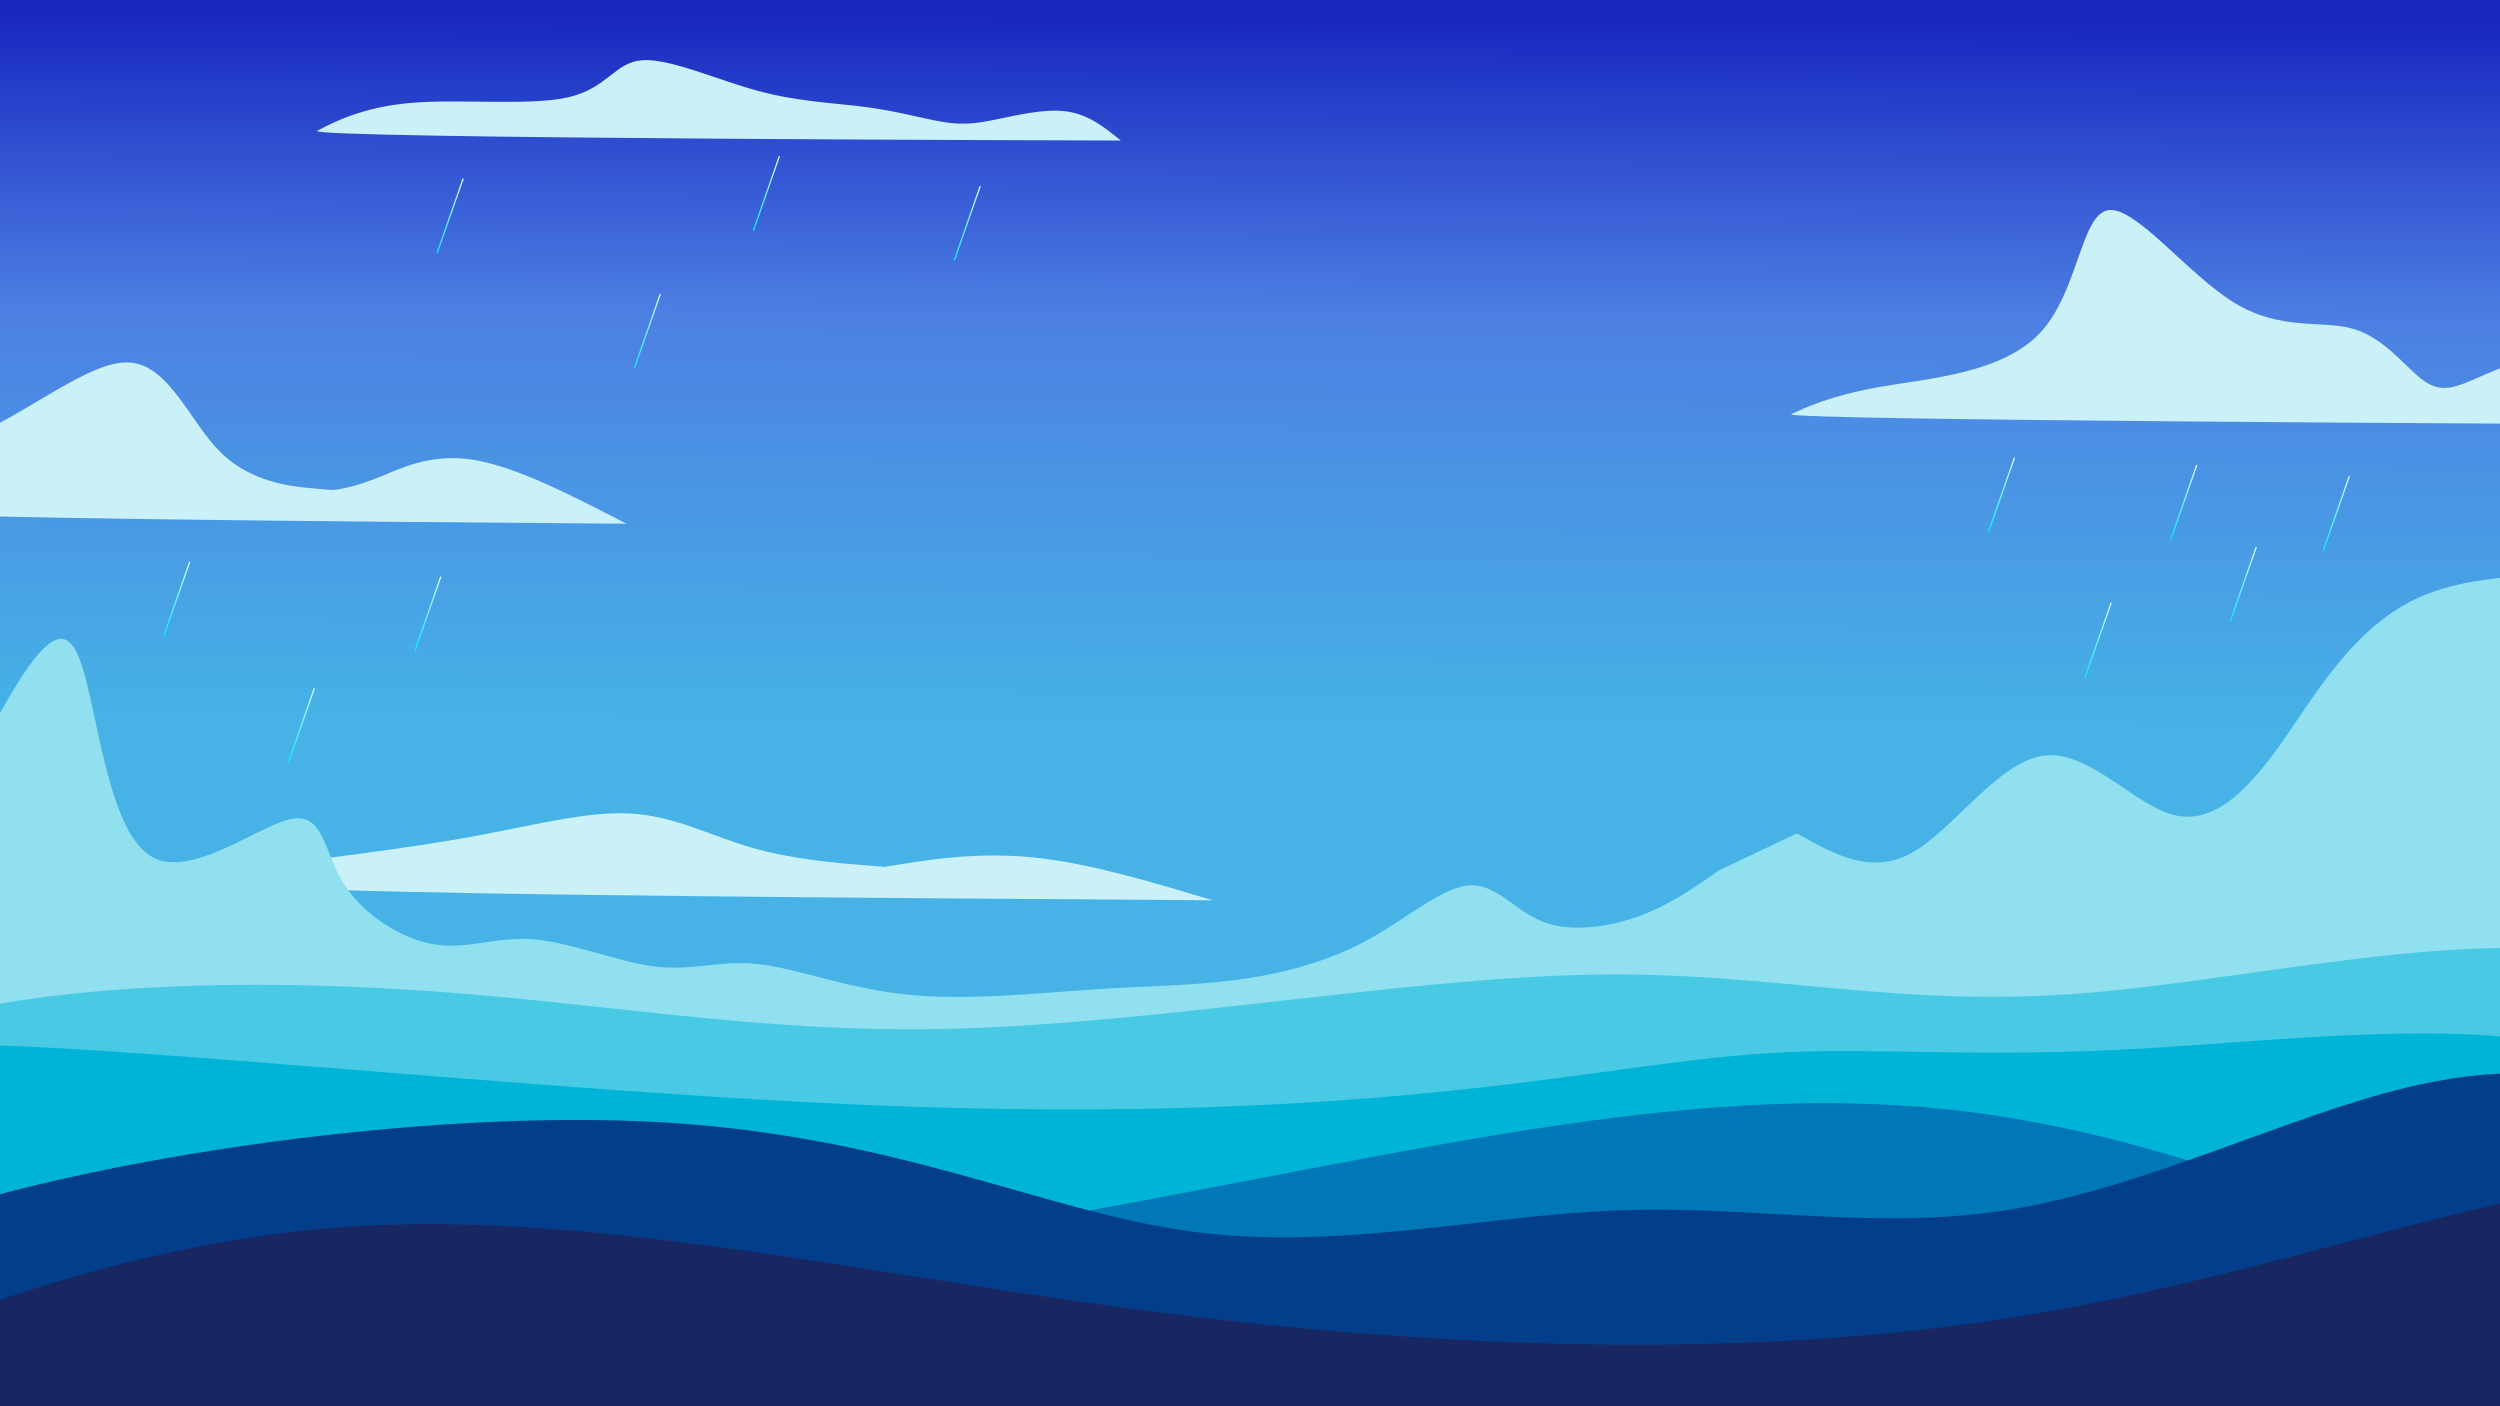 <svg
   xmlns:dc="http://purl.org/dc/elements/1.1/"
   xmlns:cc="http://creativecommons.org/ns#"
   xmlns:rdf="http://www.w3.org/1999/02/22-rdf-syntax-ns#"
   xmlns:svg="http://www.w3.org/2000/svg"
   xmlns="http://www.w3.org/2000/svg"
   xmlns:xlink="http://www.w3.org/1999/xlink"
   width="1920"
   height="1080"
   viewBox="0 0 508 285.75"
   version="1.1"
   id="svg968">
  <rect x="0" y="0" width="508" height="285.75" fill="#333333" stroke="none"/>
  <defs
     id="defs962">
    <linearGradient
       id="linearGradient1071">
      <stop
         style="stop-color:#00ecff;stop-opacity:1"
         offset="0"
         id="stop1067" />
      <stop
         style="stop-color:#e2ffff;stop-opacity:1"
         offset="1"
         id="stop1069" />
    </linearGradient>
    <linearGradient
       id="linearGradient2106">
      <stop
         style="stop-color:#1827c1;stop-opacity:1"
         offset="0"
         id="stop2102" />
      <stop
         style="stop-color:#4d80e4;stop-opacity:1"
         offset="0.422"
         id="stop2110" />
      <stop
         style="stop-color:#46b3e6;stop-opacity:1"
         offset="1"
         id="stop2104" />
    </linearGradient>
    <linearGradient
       xlink:href="#linearGradient2106"
       id="linearGradient2108"
       x1="266.095"
       y1="4.536"
       x2="265.339"
       y2="148.167"
       gradientUnits="userSpaceOnUse"
       gradientTransform="translate(0,-0.756)" />
    <linearGradient
       xlink:href="#linearGradient1071"
       id="linearGradient1043"
       x1="84.164"
       y1="124.732"
       x2="89.705"
       y2="124.732"
       gradientUnits="userSpaceOnUse" />
    <linearGradient
       xlink:href="#linearGradient1071"
       id="linearGradient1045"
       x1="58.461"
       y1="147.411"
       x2="64.003"
       y2="147.411"
       gradientUnits="userSpaceOnUse" />
    <linearGradient
       xlink:href="#linearGradient1071"
       id="linearGradient1047"
       x1="33.137"
       y1="121.708"
       x2="38.678"
       y2="121.708"
       gradientUnits="userSpaceOnUse" />
    <linearGradient
       xlink:href="#linearGradient1071"
       id="linearGradient1049"
       x1="88.7"
       y1="43.845"
       x2="94.241"
       y2="43.845"
       gradientUnits="userSpaceOnUse" />
    <linearGradient
       xlink:href="#linearGradient1071"
       id="linearGradient1051"
       x1="128.765"
       y1="67.28"
       x2="134.306"
       y2="67.28"
       gradientUnits="userSpaceOnUse" />
    <linearGradient
       xlink:href="#linearGradient1071"
       id="linearGradient1053"
       x1="152.955"
       y1="39.31"
       x2="158.497"
       y2="39.31"
       gradientUnits="userSpaceOnUse" />
    <linearGradient
       xlink:href="#linearGradient1071"
       id="linearGradient1055"
       x1="193.777"
       y1="45.357"
       x2="199.318"
       y2="45.357"
       gradientUnits="userSpaceOnUse" />
    <linearGradient
       xlink:href="#linearGradient1071"
       id="linearGradient1057"
       x1="403.932"
       y1="100.542"
       x2="409.473"
       y2="100.542"
       gradientUnits="userSpaceOnUse" />
    <linearGradient
       xlink:href="#linearGradient1071"
       id="linearGradient1059"
       x1="423.586"
       y1="130.024"
       x2="429.128"
       y2="130.024"
       gradientUnits="userSpaceOnUse" />
    <linearGradient
       xlink:href="#linearGradient1071"
       id="linearGradient1061"
       x1="440.973"
       y1="102.054"
       x2="446.515"
       y2="102.054"
       gradientUnits="userSpaceOnUse" />
    <linearGradient
       xlink:href="#linearGradient1071"
       id="linearGradient1063"
       x1="453.069"
       y1="118.685"
       x2="458.61"
       y2="118.685"
       gradientUnits="userSpaceOnUse" />
    <linearGradient
       xlink:href="#linearGradient1071"
       id="linearGradient1065"
       x1="471.967"
       y1="104.321"
       x2="477.509"
       y2="104.321"
       gradientUnits="userSpaceOnUse" />
  </defs>
  <g
     id="layer1">
    <rect
       style="opacity:0.996;fill:url(#linearGradient2108);fill-opacity:1;stroke-width:52.917"
       id="rect2100"
       width="509.512"
       height="288.018"
       x="-1.110223e-16"
       y="0" />
    <path
       style="fill:none;stroke:url(#linearGradient1047);stroke-width:0.265px;stroke-linecap:butt;stroke-linejoin:miter;stroke-opacity:1"
       d="m 38.554,114.149 -5.292,15.119"
       id="path895" />
    <path
       style="fill:none;stroke:url(#linearGradient1045);stroke-width:0.265px;stroke-linecap:butt;stroke-linejoin:miter;stroke-opacity:1"
       d="m 63.878,139.851 -5.292,15.119"
       id="path895-7" />
    <path
       style="fill:none;stroke:url(#linearGradient1043);stroke-width:0.265px;stroke-linecap:butt;stroke-linejoin:miter;stroke-opacity:1"
       d="M 89.58,117.173 84.289,132.292"
       id="path895-79" />
    <path
       style="fill:none;stroke:url(#linearGradient1049);stroke-width:0.265px;stroke-linecap:butt;stroke-linejoin:miter;stroke-opacity:1"
       d="m 94.116,36.286 -5.292,15.119"
       id="path895-1" />
    <path
       style="fill:none;stroke:url(#linearGradient1051);stroke-width:0.265px;stroke-linecap:butt;stroke-linejoin:miter;stroke-opacity:1"
       d="m 134.182,59.72 -5.292,15.119"
       id="path895-74" />
    <path
       style="fill:none;stroke:url(#linearGradient1053);stroke-width:0.265px;stroke-linecap:butt;stroke-linejoin:miter;stroke-opacity:1"
       d="m 158.372,31.75 -5.292,15.119"
       id="path895-72" />
    <path
       style="fill:none;stroke:url(#linearGradient1055);stroke-width:0.265px;stroke-linecap:butt;stroke-linejoin:miter;stroke-opacity:1"
       d="m 199.193,37.798 -5.292,15.119"
       id="path895-0" />
    <path
       style="fill:none;stroke:url(#linearGradient1057);stroke-width:0.265px;stroke-linecap:butt;stroke-linejoin:miter;stroke-opacity:1"
       d="m 409.348,92.982 -5.292,15.119"
       id="path895-4" />
    <path
       style="fill:none;stroke:url(#linearGradient1059);stroke-width:0.265px;stroke-linecap:butt;stroke-linejoin:miter;stroke-opacity:1"
       d="m 429.003,122.464 -5.292,15.119"
       id="path895-07" />
    <path
       style="fill:none;stroke:url(#linearGradient1061);stroke-width:0.265px;stroke-linecap:butt;stroke-linejoin:miter;stroke-opacity:1"
       d="M 446.39,94.494 441.098,109.613"
       id="path895-5" />
    <path
       style="fill:none;stroke:url(#linearGradient1065);stroke-width:0.265px;stroke-linecap:butt;stroke-linejoin:miter;stroke-opacity:1"
       d="m 477.384,96.762 -5.292,15.119"
       id="path895-06" />
    <path
       style="fill:none;stroke:url(#linearGradient1063);stroke-width:0.265px;stroke-linecap:butt;stroke-linejoin:miter;stroke-opacity:1"
       d="m 458.485,111.125 -5.292,15.119"
       id="path895-8" />
  </g>
  <g
     id="layer10" />
  <g
     id="layer12">
    <path
       style="fill:#caf0f8;fill-opacity:1;stroke:none;stroke-width:0.285px;stroke-linecap:butt;stroke-linejoin:miter;stroke-opacity:1"
       d="m 67.288,180.799 c 32.807,1.134 105.979,1.638 179.152,2.142 -12.586,-3.78 -25.171,-7.559 -36.294,-8.693 -11.123,-1.134 -20.781,0.378 -25.611,1.134 -4.83,0.756 -4.83,0.756 -4.83,0.756 0,0 0,0 -4.683,-0.378 -4.683,-0.378 -14.049,-1.134 -22.346,-3.528 -8.297,-2.394 -15.523,-6.425 -24.597,-6.929 -9.074,-0.504 -19.993,2.52 -33.381,4.913 -13.388,2.394 -29.243,4.158 -40.951,5.922 -11.708,1.764 -19.268,3.528 13.539,4.662 z"
       id="path2240-0-7-8" />
  </g>
  <g
     id="layer13">
    <path
       style="fill:#90e0ef;fill-opacity:1;stroke:none;stroke-width:0.265px;stroke-linecap:butt;stroke-linejoin:miter;stroke-opacity:1"
       d="m -64.256,289.53 c 24.19,-57.2 48.38,-114.4 62.114,-140.606 13.734,-26.207 17.009,-21.419 19.907,-9.576 2.898,11.843 5.418,30.742 13.355,34.899 7.938,4.158 21.292,-6.425 27.97,-7.811 6.678,-1.386 6.678,6.426 10.584,12.851 3.906,6.426 11.717,11.465 18.521,12.599 6.804,1.134 12.599,-1.638 20.285,-1.008 7.686,0.63 17.261,4.662 24.82,5.544 7.56,0.882 13.103,-1.386 20.915,-0.504 7.812,0.882 17.891,4.914 29.986,6.174 12.095,1.26 26.206,-0.252 37.546,-1.008 11.339,-0.756 19.907,-0.756 28.852,-1.89 8.945,-1.134 18.269,-3.402 26.584,-7.812 8.315,-4.41 15.623,-10.961 21.167,-11.465 5.544,-0.504 9.323,5.04 14.993,7.307 5.67,2.268 13.229,1.26 19.529,-1.008 6.3,-2.268 11.339,-5.796 16.379,-9.323 0,0 15.875,-7.56 15.875,-7.56 7.56,4.284 15.119,8.568 23.435,3.906 8.315,-4.662 17.386,-18.268 26.458,-19.654 9.072,-1.386 18.143,9.449 26.08,11.843 7.938,2.394 14.741,-3.654 22.048,-13.859 7.308,-10.205 15.119,-24.568 29.104,-30.49 13.986,-5.922 34.143,-3.402 44.727,-6.552 10.583,-3.15 11.591,-11.969 14.615,16.254 3.024,28.223 8.063,93.485 13.103,158.749"
       id="path2231" />
    <path
       style="fill:#caf0f8;fill-opacity:1;stroke:none;stroke-width:0.265px;stroke-linecap:butt;stroke-linejoin:miter;stroke-opacity:1"
       d="m 363.991,84.163 c -2.646,1.26 163.664,2.016 163.664,2.016 -3.276,-5.544 -6.551,-11.087 -11.087,-12.347 -4.536,-1.26 -10.331,1.764 -14.489,3.528 -4.158,1.764 -6.678,2.268 -10.079,-0.378 -3.402,-2.646 -7.685,-8.441 -13.985,-10.205 -6.3,-1.764 -14.615,0.504 -24.064,-5.292 -9.449,-5.796 -20.033,-19.654 -25.576,-18.772 -5.544,0.882 -6.048,16.504 -13.733,24.82 -7.686,8.316 -22.552,9.323 -32.632,11.087 -10.079,1.764 -15.371,4.284 -18.017,5.544 z"
       id="path2240" />
    <path
       style="fill:#caf0f8;fill-opacity:1;stroke:none;stroke-width:0.269px;stroke-linecap:butt;stroke-linejoin:miter;stroke-opacity:1"
       d="m -33.046,103.9 c 29.877,1.512 95.111,2.016 160.346,2.52 -11.22,-5.796 -22.44,-11.591 -31.051,-12.977 -8.611,-1.386 -14.613,1.638 -18.918,3.402 -4.305,1.764 -6.915,2.268 -8.22,2.52 -1.305,0.252 -1.305,0.252 -5.48,-0.126 C 59.457,98.861 51.107,98.105 44.844,91.931 38.581,85.758 34.407,74.167 26.317,73.663 18.228,73.158 6.225,83.741 -7.474,89.537 c -13.699,5.796 -29.094,6.804 -39.532,8.568 -10.438,1.764 -15.917,4.284 13.96,5.796 z"
       id="path2240-0" />
    <path
       style="fill:#caf0f8;fill-opacity:1;stroke:none;stroke-width:0.183px;stroke-linecap:butt;stroke-linejoin:miter;stroke-opacity:1"
       d="m 64.461,26.582 c -3.024,1.613 163.286,1.975 163.286,1.975 -3.276,-2.66 -6.551,-5.32 -11.087,-5.925 -4.536,-0.605 -10.331,0.846 -14.489,1.693 -4.158,0.846 -6.678,1.088 -10.583,0.449 -3.906,-0.64 -9.197,-2.161 -15.497,-3.007 -6.3,-0.847 -13.607,-1.018 -22.049,-3.295 -8.442,-2.277 -18.017,-6.66 -23.561,-6.237 -5.544,0.423 -7.056,5.652 -14.867,7.501 -7.811,1.849 -21.922,0.316 -32.002,1.163 -10.08,0.846 -16.127,4.071 -19.151,5.684 z"
       id="path2240-2" />
  </g>
  <g
     id="layer14">
    <path
       style="fill:#48cae4;fill-opacity:1;stroke:none;stroke-width:0.265px;stroke-linecap:butt;stroke-linejoin:miter;stroke-opacity:1"
       d="m -64.256,289.53 c 0.756,-28.978 1.512,-57.956 27.215,-73.453 25.703,-15.497 76.35,-17.513 117.55,-15.119 41.2,2.394 72.949,9.197 113.897,8.063 40.948,-1.134 91.091,-10.205 128.385,-10.961 37.294,-0.756 61.736,6.803 100.29,3.779 38.554,-3.024 91.217,-16.631 117.172,-3.779 25.955,12.852 25.199,52.16 24.443,91.47"
       id="path2226" />
  </g>
  <g
     id="layer15">
    <path
       style="fill:#00b4d8;fill-opacity:1;stroke:none;stroke-width:0.265px;stroke-linecap:butt;stroke-linejoin:miter;stroke-opacity:1"
       d="m -64.256,289.53 c 2.016,-24.946 4.032,-49.892 12.473,-63.374 8.442,-13.482 23.308,-15.497 64.76,-13.103 41.452,2.394 109.485,9.197 162.781,11.465 53.296,2.268 91.848,1.2e-4 120.448,-3.024 28.601,-3.024 47.247,-6.803 66.776,-7.685 19.529,-0.882 39.939,1.134 72.572,-0.756 32.633,-1.89 77.484,-7.685 101.045,4.41 23.561,12.096 25.829,42.081 28.097,72.067"
       id="path2221" />
  </g>
  <g
     id="layer16">
    <path
       style="fill:#0077b6;fill-opacity:1;stroke:none;stroke-width:0.265px;stroke-linecap:butt;stroke-linejoin:miter;stroke-opacity:1"
       d="M -64.256,289.53 C 36.538,275.419 137.33,261.308 214.816,247.196 c 77.487,-14.111 131.661,-28.222 186.091,-21.166 54.43,7.056 109.109,35.277 163.789,63.5"
       id="path2216" />
  </g>
  <g
     id="layer17">
    <path
       style="fill:#023e8a;fill-opacity:1;stroke:none;stroke-width:0.265px;stroke-linecap:butt;stroke-linejoin:miter;stroke-opacity:1"
       d="m -64.256,289.53 c 6.048,-14.867 12.095,-29.734 48.256,-42.081 36.161,-12.348 102.43,-22.175 150.434,-19.403 48.004,2.772 77.737,18.142 107.472,22.174 29.735,4.032 59.468,-3.276 87.06,-4.283 27.593,-1.008 53.042,4.284 80.131,-0.252 27.089,-4.536 55.814,-18.898 79.879,-24.694 24.065,-5.796 43.467,-3.024 55.31,9.828 11.843,12.852 16.127,35.782 20.411,58.712"
       id="path2199" />
  </g>
  <g
     id="layer18">
    <path
       style="fill:#182762;fill-opacity:1;stroke:none;stroke-width:0.265px;stroke-linecap:butt;stroke-linejoin:miter;stroke-opacity:1"
       d="m -64.256,289.53 c 43.593,-18.647 87.186,-37.293 136.072,-40.317 48.886,-3.024 103.06,9.575 161.144,17.135 58.083,7.56 120.069,10.079 175.003,1.512 54.934,-8.568 102.809,-28.222 127.755,-26.458 24.947,1.764 26.963,24.946 28.979,48.128"
       id="path2170" />
  </g>
</svg>
